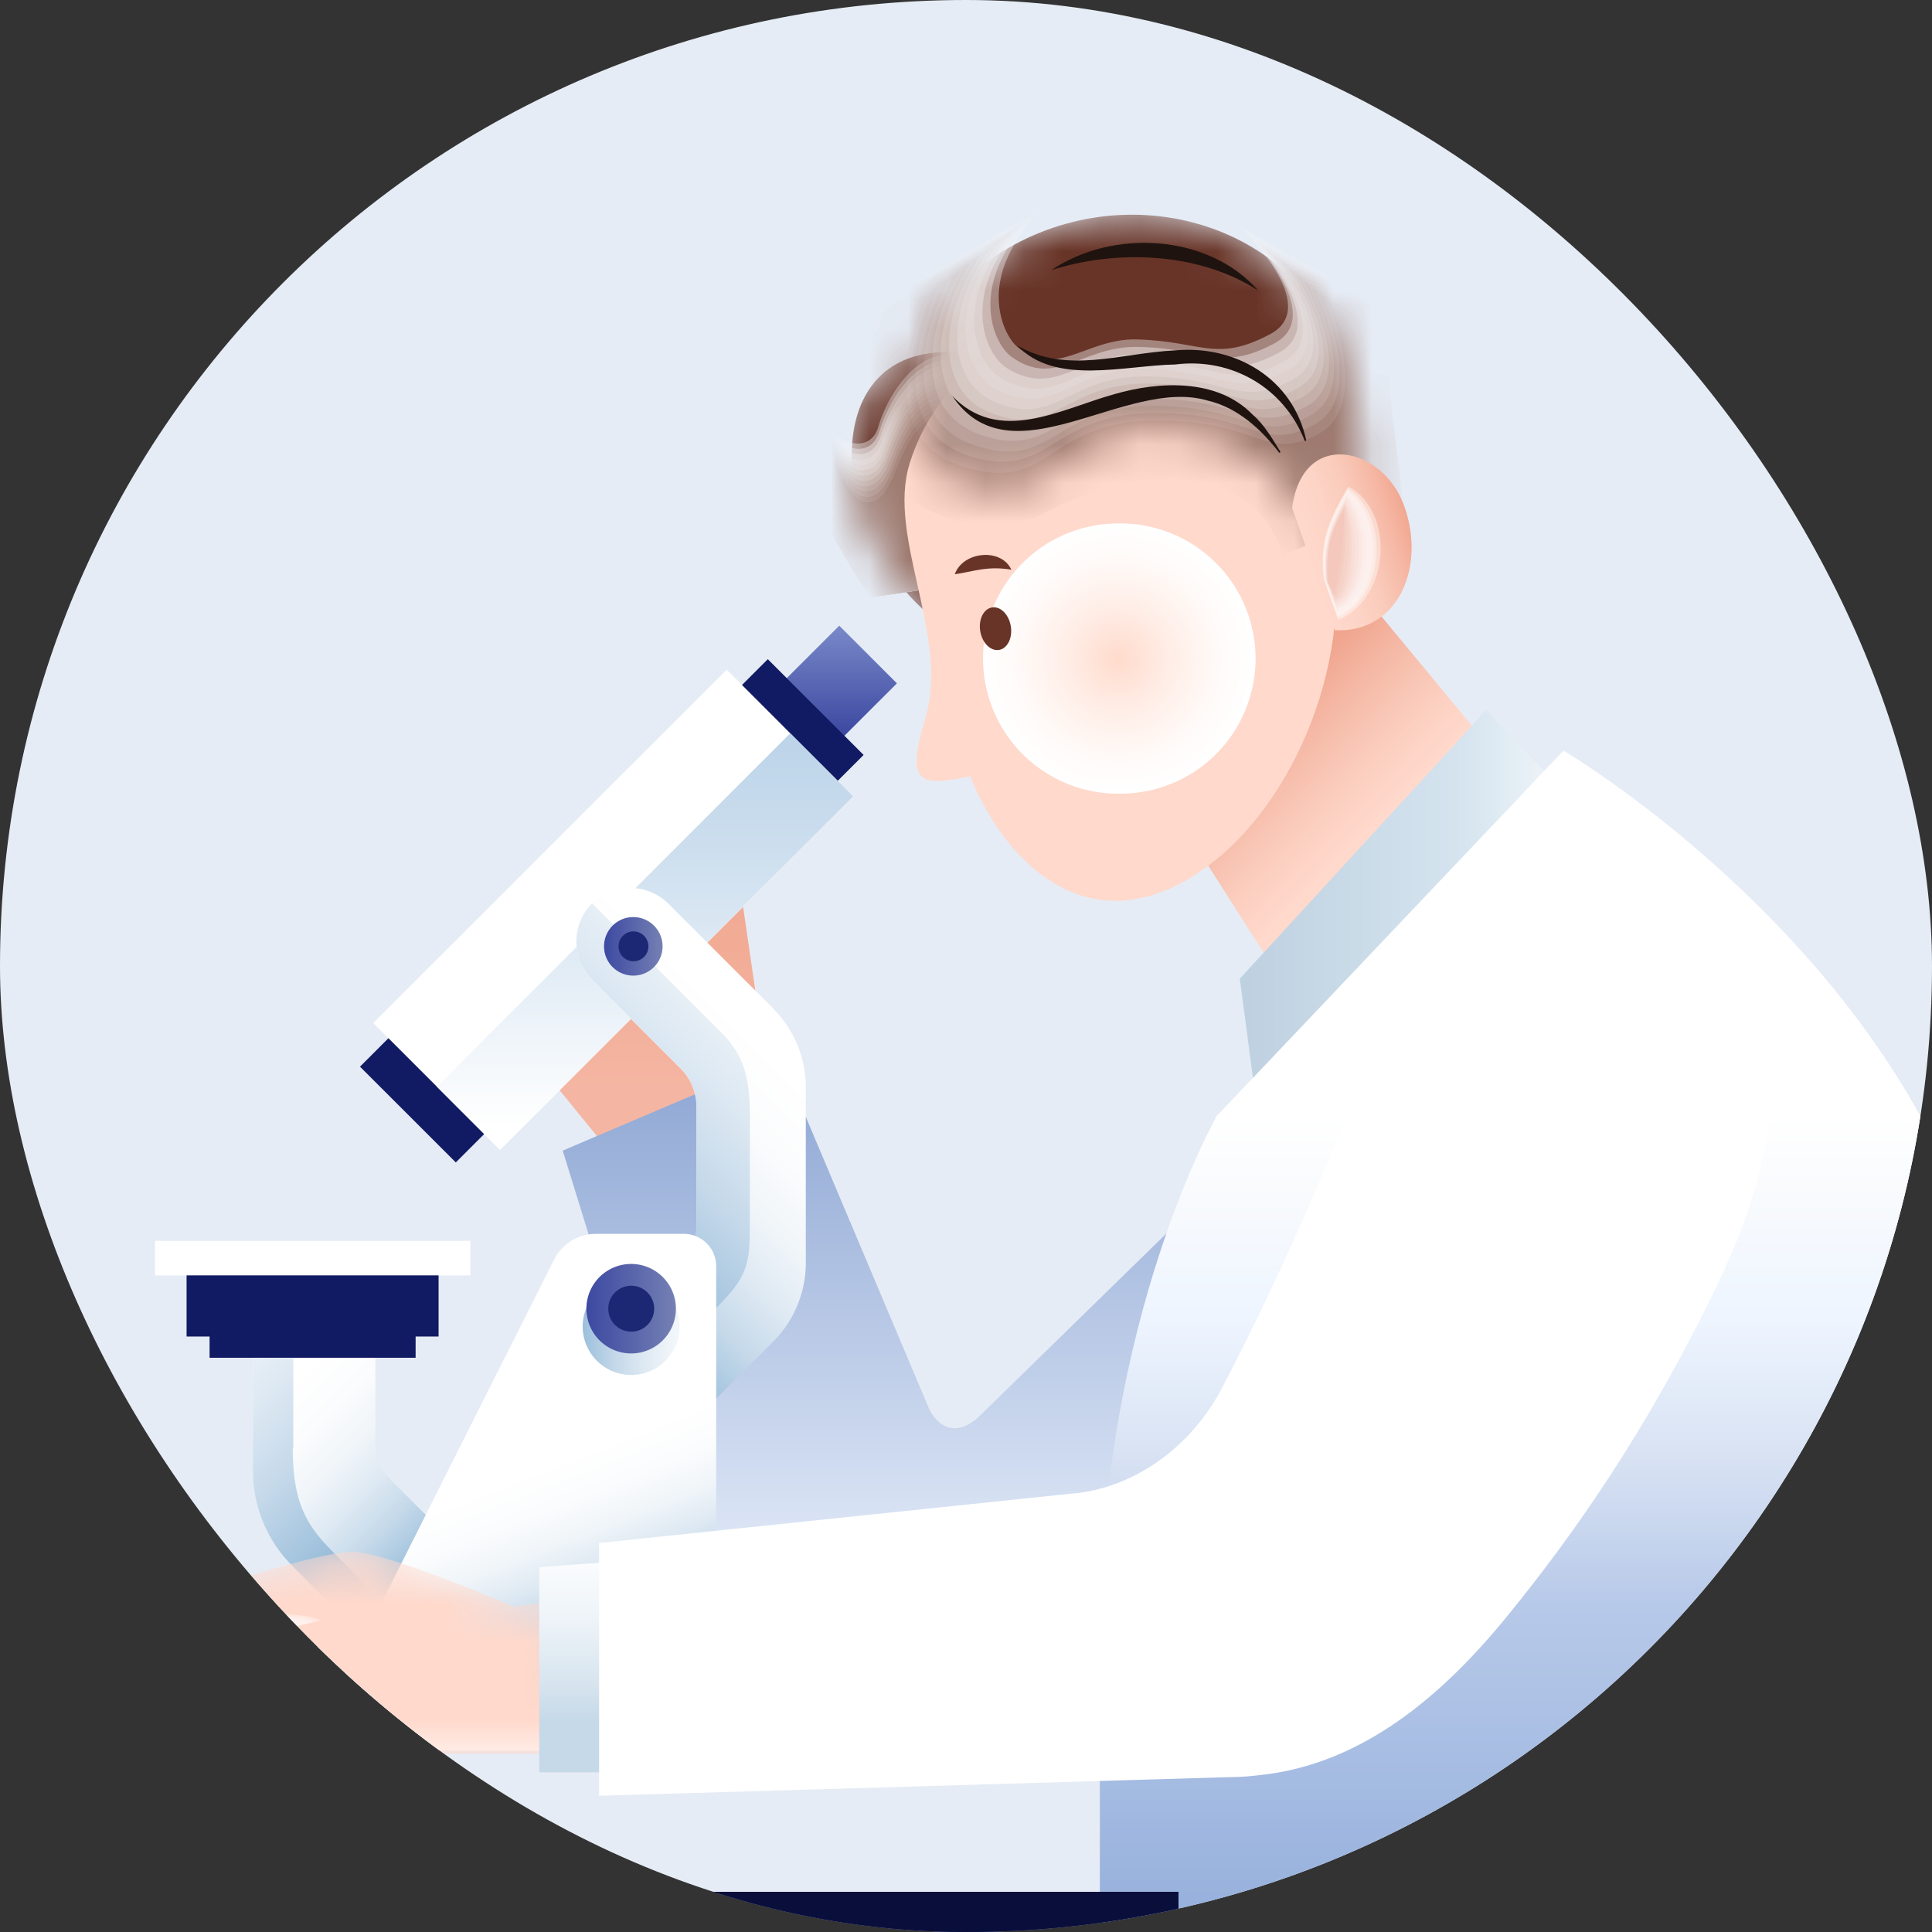 <svg width="50" height="50" fill="none" xmlns="http://www.w3.org/2000/svg"><rect width="100%" height="100%" fill="#333333" stroke="none"/><g clip-path="url(#a)"><rect width="50" height="50" rx="25" fill="#E6ECF5"/><path d="m15.567 29.546-2.272-2.792 5.887-3.615.669 4.58-4.284 1.827Z" fill="url(#b)"/><path d="m31.736 30.41-6.444 6.295c-.483.409-.928.334-1.232-.207l-3.854-9.125-5.642 2.405 3.801 12.295h13.639l5.256-6.258-5.516-5.405h-.008Z" fill="url(#c)"/><path d="m29.979 20.377 3.348 5.257s4.67.126 5.813-5.59l-5.353-6.46-3.808 6.793Z" fill="url(#d)"/><path d="m32.087 25.328 6.377-6.95 1.619 1.716-7.617 8.092-.38-2.858Z" fill="url(#e)"/><path d="m31.515 28.857 8.947-9.43s6.162 3.624 9.413 9.786c2.83 5.368 1.93 8.642 1.93 37.552H28.465v-24.44c0-8.197 3.044-13.476 3.044-13.476l.007.008Z" fill="url(#f)"/><path d="M20.703 45.301v-2.68H1.26v2.68h19.444Z" fill="#fff"/><path d="M6.551 34.73v3.327c0 .92.364 1.811 1.018 2.464l2.182 2.183 2.383-2.383-2.034-2.034a1.333 1.333 0 0 1-.386-.936v-2.62h-3.17.007Z" fill="url(#g)"/><path d="M7.59 37.485V34.73H6.545v3.327c0 .928.364 1.811 1.017 2.464l2.183 2.183.705-.705-1.752-1.752c-.69-.69-1.121-1.233-1.121-2.755l.015-.007Z" fill="url(#h)"/><path d="m23.21 17.684-1.49-1.49-1.67 1.669 1.491 1.49 1.67-1.669Z" fill="url(#i)"/><path d="m22.349 19.538-2.478-2.477-1.465 1.464 2.478 2.478 1.465-1.465ZM13.334 28.544l-2.478-2.478-1.538 1.539 2.478 2.477 1.538-1.538Z" fill="#111B63"/><path d="m22.087 20.613-3.28-3.281-9.146 9.145 3.281 3.281 9.145-9.145Z" fill="#fff"/><path d="m22.083 20.611-1.632-1.633-9.145 9.146 1.632 1.632 9.145-9.145Z" fill="url(#j)"/><path d="m20.008 26.097-2.71-2.71a1.403 1.403 0 0 0-1.975 0 1.403 1.403 0 0 0 0 1.975l2.294 2.294c.26.26.408.616.408.987v3.089a1.4 1.4 0 0 1-.408.987l-2.168 2.168a1.555 1.555 0 0 0-.17 1.997 1.558 1.558 0 0 0 2.368.2l2.36-2.36a2.888 2.888 0 0 0 .847-2.042v-4.536c0-.765-.304-1.5-.846-2.042v-.007Z" fill="url(#k)"/><path d="M15.278 36.876a1.546 1.546 0 0 1 .171-1.997l2.168-2.168a1.4 1.4 0 0 0 .408-.987v-3.089a1.4 1.4 0 0 0-.408-.987l-2.294-2.294a1.403 1.403 0 0 1 0-1.975l3.319 3.319c.52.52.764 1.024.764 2.145v2.977c0 .928-.111 1.27-.854 2.012-.742.743-3.266 3.044-3.266 3.044h-.008Z" fill="url(#l)"/><path d="M18.542 44.263H8.475L14.34 32.6a1.216 1.216 0 0 1 1.084-.668h2.272c.468 0 .839.378.839.839v11.492h.007Z" fill="url(#m)"/><path d="M11.35 32.791H4.83v1.797h6.519V32.79Z" fill="#111B63"/><path d="M10.755 33.342h-5.33v1.797h5.33v-1.797Z" fill="#111B63"/><path d="M12.171 32.115H4.012v.891h8.16v-.89Z" fill="#fff"/><path d="M16.335 35.584a1.255 1.255 0 1 0 0-2.51 1.255 1.255 0 0 0 0 2.51Z" fill="url(#n)"/><path d="M16.334 35.027a1.158 1.158 0 1 0 0-2.316 1.158 1.158 0 0 0 0 2.316Z" fill="url(#o)"/><path d="M16.336 34.463a.594.594 0 1 0 0-1.188.594.594 0 0 0 0 1.188Z" fill="#1D2875"/><path d="M16.39 25.249a.757.757 0 1 0 0-1.515.757.757 0 0 0 0 1.515Z" fill="url(#p)"/><path d="M16.394 24.878a.386.386 0 1 0 0-.773.386.386 0 0 0 0 .773Z" fill="#1D2875"/><mask id="q" style="mask-type:luminance" maskUnits="userSpaceOnUse" x="3" y="40" width="13" height="6"><path d="m14.776 41.357-1.492.223s-3.282-1.418-4.173-1.418c-.89 0-3.8.965-4.84 1.344-1.04.379-.594 1.566.37 1.344-1.12.668-.519 1.492.298 1.343-.653.32-.817 1.196.445 1.196h9.689l-.297-4.024v-.008Z" fill="#fff"/></mask><g mask="url(#q)"><path d="m14.787 41.357-1.493.223s-3.281-1.418-4.172-1.418c-.89 0-3.801.965-4.84 1.344-1.04.379-.595 1.566.37 1.344-1.12.668-.52 1.492.298 1.343-.654.32-.817 1.196.445 1.196h9.689l-.297-4.024v-.008Z" fill="#FFD9CC"/><g style="mix-blend-mode:multiply"><path opacity=".4" d="M8.298 41.936s-2.569.654-3.92 1.04l-.958.118-.17-.69s3.875-1.002 5.048-.468Z" fill="#fff"/><path opacity=".45" d="M8.137 41.966s-2.458.616-3.727.987l-.936.126-.163-.645s3.682-.958 4.826-.468Z" fill="#FEFAF9"/><path opacity=".51" d="M7.962 42.003s-2.346.587-3.527.936l-.913.133-.163-.601s3.49-.913 4.61-.468h-.007Z" fill="#FDF5F3"/><path opacity=".56" d="M7.787 42.04s-2.235.557-3.333.884l-.899.134-.156-.55s3.304-.861 4.388-.468Z" fill="#FCF0ED"/><path opacity=".62" d="M7.62 42.078s-2.124.52-3.14.839l-.877.14-.156-.504s3.111-.817 4.165-.475h.008Z" fill="#FBEBE7"/><path opacity=".67" d="M7.451 42.115s-2.012.49-2.94.787l-.854.148-.148-.46s2.918-.772 3.95-.475H7.45Z" fill="#FAE6E1"/><path opacity=".73" d="M7.29 42.145s-1.9.46-2.747.735l-.831.155-.149-.415s2.725-.72 3.727-.475Z" fill="#F9E1DA"/><path opacity=".78" d="M7.116 42.182s-1.79.423-2.554.683l-.81.163-.14-.371s2.531-.676 3.504-.475Z" fill="#F8DCD4"/><path opacity=".84" d="M6.947 42.218s-1.678.393-2.353.638l-.787.171-.141-.326s2.346-.624 3.288-.483h-.007Z" fill="#F7D7CE"/><path opacity=".89" d="M6.773 42.255s-1.567.364-2.16.587l-.773.17-.133-.274s2.153-.58 3.066-.483Z" fill="#F6D2C8"/><path opacity=".95" d="M6.605 42.293s-1.455.326-1.967.534l-.75.178-.134-.23s1.96-.534 2.844-.482h.007Z" fill="#F5CDC2"/><path d="M6.444 42.324s-1.344.297-1.767.483l-.727.185-.134-.185s1.767-.483 2.628-.483Z" fill="#F4C8BC"/></g><g style="mix-blend-mode:multiply"><path opacity=".4" d="M8.563 43.296s-2.57.653-3.92 1.039l-.958.119-.17-.69s3.875-1.003 5.048-.468Z" fill="#fff"/><path opacity=".45" d="M8.388 43.333s-2.458.616-3.727.987l-.936.127-.163-.646s3.682-.958 4.826-.468Z" fill="#FEFAF9"/><path opacity=".51" d="M8.227 43.363s-2.346.586-3.527.935l-.913.134-.163-.602s3.489-.913 4.61-.467h-.007Z" fill="#FDF5F3"/><path opacity=".56" d="M8.045 43.4s-2.235.557-3.334.883l-.898.134-.156-.55s3.304-.86 4.388-.467Z" fill="#FCF0ED"/><path opacity=".62" d="M7.884 43.437s-2.123.52-3.14.839l-.876.141-.156-.505s3.11-.816 4.165-.475h.007Z" fill="#FBEBE7"/><path opacity=".67" d="M7.716 43.472s-2.012.49-2.94.787l-.854.149-.149-.46s2.918-.773 3.95-.476h-.007Z" fill="#FAE6E1"/><path opacity=".73" d="M7.548 43.51s-1.9.46-2.747.735l-.831.156-.149-.416s2.725-.72 3.727-.475Z" fill="#F9E1DA"/><path opacity=".78" d="M7.373 43.541s-1.789.423-2.554.683l-.809.163-.14-.37s2.53-.676 3.503-.476Z" fill="#F8DCD4"/><path opacity=".84" d="M7.205 43.577s-1.678.394-2.354.639l-.787.17-.14-.326s2.345-.624 3.288-.483h-.007Z" fill="#F7D7CE"/><path opacity=".89" d="M7.03 43.614s-1.566.364-2.16.587l-.772.17-.134-.274s2.153-.58 3.067-.483Z" fill="#F6D2C8"/><path opacity=".95" d="M6.863 43.652s-1.455.327-1.967.535l-.75.178-.134-.23s1.96-.535 2.844-.483h.007Z" fill="#F5CDC2"/><path d="M6.695 43.69s-1.344.296-1.767.482l-.727.186-.134-.186s1.767-.482 2.628-.482Z" fill="#F4C8BC"/></g></g><path d="m16.919 40.336-2.963.223v5.308h3.126l-.163-5.531Z" fill="url(#r)"/><path d="M42.834 23.621c-3.244-1.232-6.155.846-8.16 5.702-1.306 3.17-2.405 5.375-3.05 6.6-.765 1.455-2.161 2.54-3.794 2.725h-.037l-12.288 1.284v6.541l16.37-.483c.246 0 .498-.022.743-.052 2.65-.282 4.73-2.071 6.407-4.135 1.678-2.064 3.55-4.7 5.376-8.464 2.301-4.744 1.908-8.404-1.567-9.725v.007Z" fill="#fff"/><path d="M-2.072 60.187A6.996 6.996 0 0 0 4.92 67.18h25.577V48.96h-32.57v11.227Z" fill="#111B63"/><path d="M-2.072 60.187A6.996 6.996 0 0 0 4.92 67.18h25.577V48.96h-32.57v11.227Z" fill="url(#s)"/><mask id="t" style="mask-type:luminance" maskUnits="userSpaceOnUse" x="22" y="9" width="4" height="8"><path d="M24.734 9.121c-1.893-.119-2.836 1.15-2.68 3.088.149 1.782 1.515 3.668 2.792 4.195l1.076-4.655-1.195-2.62.007-.008Z" fill="#fff"/></mask><g mask="url(#t)"><path d="M24.738 9.121c-1.893-.119-2.836 1.15-2.68 3.088.149 1.782 1.515 3.668 2.792 4.195l1.076-4.655-1.195-2.62.007-.008Z" fill="#683427"/><g style="mix-blend-mode:multiply"><path opacity=".4" d="M21.456 11.015c.35.565 1.092.654 1.27.045.215-.757.876-1.834 1.745-1.878l.482 2.487-1.002 3.578-1.44.216-1.27-2.094.215-2.361v.007Z" fill="#fff"/><path opacity=".45" d="M21.471 11.105c.364.631 1.092.706 1.285.067.23-.765.846-1.804 1.73-1.863l.467 2.36-1.002 3.579-1.44.215-1.27-2.093.238-2.265h-.008Z" fill="#F6F3F2"/><path opacity=".51" d="M21.487 11.193c.378.698 1.091.765 1.307.09.244-.773.824-1.783 1.707-1.85l.445 2.228-1.002 3.578-1.44.216-1.27-2.094.253-2.175v.007Z" fill="#EDE7E5"/><path opacity=".56" d="M21.502 11.291c.393.758 1.091.817 1.329.119.252-.772.801-1.752 1.685-1.834l.43 2.094-1.002 3.578-1.44.216-1.27-2.094.268-2.086v.007Z" fill="#E5DBD8"/><path opacity=".62" d="M21.523 11.38c.416.823 1.1.868 1.344.14.267-.779.78-1.722 1.67-1.811l.416 1.967-1.002 3.579-1.44.215-1.27-2.093.282-1.99v-.008Z" fill="#DCCFCB"/><path opacity=".67" d="M21.538 11.47c.43.883 1.099.92 1.366.163.268-.758.758-1.693 1.648-1.797l.401 1.834-1.002 3.578-1.44.216-1.27-2.094.297-1.9Z" fill="#D3C3BE"/><path opacity=".73" d="M21.553 11.567c.445.95 1.099.973 1.388.185.29-.786.728-1.67 1.626-1.781l.386 1.7-1.002 3.578-1.44.216-1.27-2.094.312-1.812v.008Z" fill="#CAB6B0"/><path opacity=".78" d="M21.568 11.655c.46 1.01 1.099 1.024 1.403.208.305-.817.705-1.641 1.611-1.767l.371 1.574-1.002 3.578-1.44.216-1.27-2.094.327-1.723v.008Z" fill="#C1AAA3"/><path opacity=".84" d="M21.583 11.743c.475 1.077 1.091 1.084 1.425.238.334-.847.683-1.611 1.589-1.752l.356 1.44-1.002 3.578-1.44.216-1.27-2.094.35-1.626h-.008Z" fill="#B89E96"/><path opacity=".89" d="M21.598 11.83c.49 1.137 1.091 1.137 1.448.26.327-.816.66-1.58 1.566-1.736l.335 1.306-1.003 3.579-1.44.215-1.27-2.094.364-1.537v.008Z" fill="#B09289"/><path opacity=".95" d="M21.613 11.929c.505 1.202 1.091 1.188 1.463.282.334-.824.638-1.56 1.551-1.723l.32 1.18-1.003 3.58-1.44.215-1.27-2.094.379-1.448v.008Z" fill="#A7867C"/><path d="M21.635 12.019c.527 1.27 1.091 1.24 1.485.304.348-.831.608-1.53 1.529-1.7l.304 1.047-1.002 3.578-1.44.216-1.27-2.094.394-1.351Z" fill="#9E7A6F"/></g></g><path d="M23.54 12.003c-.594 1.9 1.047 4.47.409 6.593-.49 1.633-.223 1.79 1.158 1.492.965 2.383 3.222 4.47 6.132 2.339 2.45-1.79 4.01-5.954 3.059-9.058-1.745-5.71-9.169-6.43-10.758-1.373v.007Z" fill="#FFD9CC"/><mask id="u" style="mask-type:luminance" maskUnits="userSpaceOnUse" x="23" y="5" width="13" height="11"><path d="M24.98 7.23c-1.7 1.514-1.855 4.499-.319 5.182 2.562 1.136 3-1.685 5.769-1.307 1.923.26 3.497 1.574 4.276 4.195 0 0 1.285-3.319-.178-6.548-1.53-3.4-6.348-4.373-9.547-1.522Z" fill="#fff"/></mask><g mask="url(#u)"><path d="M24.97 7.232c-1.7 1.514-1.857 4.499-.32 5.182 2.562 1.136 3-1.685 5.769-1.307 1.923.26 3.497 1.574 4.276 4.195 0 0 1.285-3.319-.178-6.548-1.53-3.4-6.348-4.373-9.548-1.522Z" fill="#683427"/><g style="mix-blend-mode:multiply"><path opacity=".4" d="M27.053 5.34c-1.878 1.789-1.091 3.318-.742 3.623 1.002.876 1.789-.208 3.103-.179 1.7.045 2.049.61 3.452-.133s-.787-2.792-.787-2.792l3.623 2.012.609 5.153-3.103 1.35s-.438-2.36-3.623-1.922c-3.185.438-2.792 2.012-5.546.742-2.755-1.27-1.485-5.241-1.485-5.241l4.499-2.621v.007Z" fill="#fff"/><path opacity=".45" d="M26.77 5.548c-1.759 1.775-1.083 3.349-.578 3.698 1.143.802 1.811-.297 3.259-.268 1.797.038 2.13.654 3.526-.089 1.396-.742-.69-2.85-.69-2.85l3.415 1.833.609 5.153-3.103 1.35s-.438-2.36-3.623-1.922c-3.185.438-2.792 2.012-5.546.742-2.755-1.27-1.485-5.241-1.485-5.241L26.77 5.54v.007Z" fill="#F6F3F2"/><path opacity=".51" d="M26.496 5.762c-1.64 1.76-1.076 3.378-.416 3.779 1.263.757 1.834-.386 3.408-.364 1.893.03 2.205.698 3.6-.045 1.397-.742-.593-2.903-.593-2.903l3.207 1.649.609 5.152-3.103 1.351s-.438-2.36-3.623-1.923c-3.185.438-2.792 2.012-5.546.743-2.755-1.27-1.485-5.242-1.485-5.242l3.942-2.197Z" fill="#EDE7E5"/><path opacity=".56" d="M26.221 5.97c-1.522 1.745-1.076 3.415-.252 3.854 1.366.727 1.863-.476 3.564-.46 1.99.021 2.279.742 3.675 0C34.603 8.62 32.71 6.4 32.71 6.4l2.992 1.47.609 5.152-3.103 1.352s-.438-2.361-3.623-1.923c-3.185.438-2.792 2.012-5.546.742-2.755-1.27-1.485-5.241-1.485-5.241l3.667-1.99v.007Z" fill="#E5DBD8"/><path opacity=".62" d="M25.933 6.18c-1.403 1.73-1.084 3.452-.089 3.927 1.47.698 1.886-.564 3.72-.557 2.086.015 2.353.787 3.749.044 1.396-.742-.409-3.014-.409-3.014l2.785 1.292.608 5.152-3.103 1.352s-.438-2.361-3.623-1.923c-3.185.438-2.792 2.012-5.546.742-2.754-1.27-1.485-5.241-1.485-5.241l3.386-1.782.007.007Z" fill="#DCCFCB"/><path opacity=".67" d="M25.657 6.394c-1.284 1.708-1.091 3.504.074 4.002 1.574.683 1.909-.654 3.876-.654 2.183 0 2.428.832 3.83.09 1.404-.743-.311-3.074-.311-3.074l2.576 1.114.609 5.152-3.103 1.351s-.438-2.36-3.623-1.923c-3.185.438-2.792 2.012-5.546.743-2.755-1.27-1.485-5.242-1.485-5.242l3.11-1.566-.007.007Z" fill="#D3C3BE"/><path opacity=".73" d="M25.383 6.601c-1.166 1.693-1.1 3.549.237 4.076 1.67.66 1.93-.735 4.031-.75 2.272 0 2.502.876 3.906.134 1.403-.743-.216-3.126-.216-3.126l2.361.936.609 5.152-3.103 1.351s-.438-2.36-3.623-1.923c-3.185.438-2.792 2.012-5.546.743-2.755-1.27-1.485-5.242-1.485-5.242l2.829-1.358V6.6Z" fill="#CAB6B0"/><path opacity=".78" d="M25.108 6.81c-1.047 1.678-1.106 3.6.393 4.15 1.775.654 1.96-.824 4.188-.839 2.368-.014 2.583.921 3.979.179 1.396-.743-.119-3.185-.119-3.185l2.153.757.609 5.152-3.103 1.352s-.438-2.361-3.623-1.923c-3.185.438-2.792 2.012-5.546.742-2.755-1.27-1.485-5.242-1.485-5.242l2.554-1.15v.007Z" fill="#C1AAA3"/><path opacity=".84" d="M24.826 7.023c-.928 1.663-1.114 3.66.556 4.232 1.879.639 1.983-.913 4.344-.935 2.465-.023 2.658.958 4.053.215 1.396-.742-.022-3.237-.022-3.237l1.945.58.609 5.152-3.103 1.35s-.438-2.36-3.623-1.922c-3.185.438-2.792 2.012-5.546.742-2.755-1.27-1.485-5.241-1.485-5.241l2.272-.936Z" fill="#B89E96"/><path opacity=".89" d="M24.545 7.234c-.81 1.648-1.121 3.72.72 4.306 1.975.631 2.004-1.002 4.492-1.032 2.56-.03 2.732 1.002 4.128.26 1.395-.743.074-3.296.074-3.296l1.73.4.608 5.153-3.103 1.351s-.438-2.36-3.623-1.923c-3.185.438-2.792 2.012-5.546.743-2.754-1.27-1.485-5.242-1.485-5.242l1.997-.727.008.007Z" fill="#B09289"/><path opacity=".95" d="M24.27 7.44c-.69 1.632-1.128 3.778.884 4.38 2.012.6 2.026-1.092 4.647-1.13 2.658-.036 2.807 1.048 4.202.305 1.396-.742.164-3.348.164-3.348l1.522.223.608 5.152-3.103 1.351s-.438-2.36-3.623-1.922c-3.185.438-2.792 2.011-5.546.742-2.754-1.27-1.485-5.242-1.485-5.242l1.723-.52.007.008Z" fill="#A7867C"/><path d="M23.988 7.656c-.564 1.618-1.136 3.846 1.047 4.454 2.183.61 2.05-1.18 4.804-1.225 2.754-.044 2.88 1.092 4.276.35 1.396-.743.26-3.408.26-3.408l1.307.044.608 5.153-3.103 1.35s-.438-2.36-3.623-1.922c-3.185.438-2.791 2.012-5.546.742-2.754-1.27-1.485-5.241-1.485-5.241l1.44-.305.015.008Z" fill="#9E7A6F"/></g></g><path d="M33.441 13.132c.282-2.042 2.302-1.574 2.874-.104.608 1.574-.09 3.363-1.767 3.282l-1.107-3.17v-.008Z" fill="url(#v)"/><g style="mix-blend-mode:multiply"><path opacity=".4" d="M34.894 12.59c-.46.787-.764 1.396-.63 2.405l.37 1.047c1.33-.55 1.493-2.784.26-3.452Z" fill="#fff"/><path opacity=".45" d="M34.882 12.64c-.453.78-.735 1.374-.616 2.354l.348.98c1.21-.497 1.381-2.62.26-3.333h.008Z" fill="#FEFAF9"/><path opacity=".51" d="M34.872 12.693c-.446.765-.706 1.352-.594 2.31l.334.92c1.091-.446 1.277-2.457.26-3.222v-.008Z" fill="#FDF5F3"/><path opacity=".56" d="M34.864 12.744c-.438.757-.683 1.33-.572 2.257l.312.854c.965-.394 1.166-2.294.26-3.11Z" fill="#FCF0ED"/><path opacity=".62" d="M34.859 12.799c-.438.75-.654 1.3-.557 2.212l.29.787c.846-.349 1.054-2.13.26-3h.007Z" fill="#FBEBE7"/><path opacity=".67" d="M34.849 12.857c-.43.735-.624 1.277-.535 2.16l.275.72c.727-.296.943-1.967.26-2.887v.007Z" fill="#FAE6E1"/><path opacity=".73" d="M34.839 12.908c-.423.728-.594 1.255-.512 2.116l.252.654c.609-.246.839-1.805.26-2.77Z" fill="#F9E1DA"/><path opacity=".78" d="M34.829 12.96c-.416.721-.572 1.233-.498 2.072l.23.587c.483-.2.728-1.64.26-2.658h.008Z" fill="#F8DCD4"/><path opacity=".84" d="M34.812 13.014c-.408.705-.542 1.21-.475 2.02l.215.526c.364-.148.616-1.477.26-2.546Z" fill="#F7D7CE"/><path opacity=".89" d="M34.81 13.066c-.41.698-.513 1.18-.454 1.975l.193.46c.245-.096.513-1.313.26-2.435Z" fill="#F6D2C8"/><path opacity=".95" d="M34.8 13.123c-.402.69-.49 1.158-.439 1.923l.17.393c.12-.052.402-1.15.26-2.316h.008Z" fill="#F5CDC2"/><path d="M34.782 13.176c-.393.675-.46 1.136-.415 1.878l.155.327s.29-.988.26-2.205Z" fill="#F4C8BC"/></g><path style="mix-blend-mode:multiply" d="M28.938 20.54a3.497 3.497 0 1 0 0-6.993 3.497 3.497 0 0 0 0 6.994Z" fill="url(#w)"/><path d="M24.617 10.22c1.225 1.307 2.799.379 4.232-.022 1.136-.327 2.643-.416 3.563.527.32.275.52.639.728.973l-.03.022c-.475-.616-1.084-1.173-1.849-1.351-2.13-.639-5.107 2.168-6.637-.149h-.007Z" fill="#1F130F" style="mix-blend-mode:screen"/><path d="M26.33 8.943c1.292.75 2.665.193 4.068.126 1.582-.148 3.066.728 3.408 2.331l-.037.015c-.535-1.38-1.893-2.168-3.356-1.982-1.307.022-3.118.557-4.09-.497l.007.007ZM27.213 6.99c1.574-1.07 4.061-.943 5.345.527-1.522-.988-3.652-1.07-5.345-.527Z" fill="#1F130F" style="mix-blend-mode:screen"/><path d="M25.856 16.82c.218-.037.354-.312.303-.616-.05-.303-.268-.52-.487-.483-.218.037-.354.312-.303.615.05.304.268.52.487.484ZM24.71 14.861c.208-.593 1.203-.69 1.463-.118-.638-.104-.98.052-1.463.118Z" fill="#683427"/><g style="mix-blend-mode:multiply" opacity=".3"><path d="m15.567 29.546-2.272-2.792 5.887-3.615.669 4.58-4.284 1.827Z" fill="url(#x)"/><path d="m31.736 30.41-6.444 6.295c-.483.409-.928.334-1.232-.207l-3.854-9.125-5.642 2.405 3.801 12.295h13.639l5.256-6.258-5.516-5.405h-.008Z" fill="url(#y)"/><path d="m29.979 20.377 3.348 5.257s4.67.126 5.813-5.59l-5.353-6.46-3.808 6.793Z" fill="url(#z)"/><path d="m32.087 25.328 6.377-6.95 1.619 1.716-7.617 8.092-.38-2.858Z" fill="url(#A)"/><path d="m31.515 28.857 8.947-9.43s6.162 3.624 9.413 9.786c2.83 5.368 1.93 8.642 1.93 37.552H28.465v-24.44c0-8.197 3.044-13.476 3.044-13.476l.007.008Z" fill="url(#B)"/><path d="M20.703 45.301v-2.68H1.26v2.68h19.444Z" fill="#fff"/><path d="M6.551 34.73v3.327c0 .92.364 1.811 1.018 2.464l2.182 2.183 2.383-2.383-2.034-2.034a1.333 1.333 0 0 1-.386-.936v-2.62h-3.17.007Z" fill="url(#C)"/><path d="M7.59 37.485V34.73H6.545v3.327c0 .928.364 1.811 1.017 2.464l2.183 2.183.705-.705-1.752-1.752c-.69-.69-1.121-1.233-1.121-2.755l.015-.007Z" fill="url(#D)"/><path d="m23.21 17.684-1.49-1.49-1.67 1.669 1.491 1.49 1.67-1.669Z" fill="url(#E)"/><path d="m22.349 19.538-2.478-2.477-1.465 1.464 2.478 2.478 1.465-1.465ZM13.334 28.544l-2.478-2.478-1.538 1.539 2.478 2.477 1.538-1.538Z" fill="#111B63"/><path d="m22.087 20.613-3.28-3.281-9.146 9.145 3.281 3.281 9.145-9.145Z" fill="#fff"/><path d="m22.083 20.611-1.632-1.633-9.145 9.146 1.632 1.632 9.145-9.145Z" fill="url(#F)"/><path d="m20.008 26.097-2.71-2.71a1.403 1.403 0 0 0-1.975 0 1.403 1.403 0 0 0 0 1.975l2.294 2.294c.26.26.408.616.408.987v3.089a1.4 1.4 0 0 1-.408.987l-2.168 2.168a1.555 1.555 0 0 0-.17 1.997 1.558 1.558 0 0 0 2.368.2l2.36-2.36a2.888 2.888 0 0 0 .847-2.042v-4.536c0-.765-.304-1.5-.846-2.042v-.007Z" fill="url(#G)"/><path d="M15.278 36.876a1.546 1.546 0 0 1 .171-1.997l2.168-2.168a1.4 1.4 0 0 0 .408-.987v-3.089a1.4 1.4 0 0 0-.408-.987l-2.294-2.294a1.403 1.403 0 0 1 0-1.975l3.319 3.319c.52.52.764 1.024.764 2.145v2.977c0 .928-.111 1.27-.854 2.012-.742.743-3.266 3.044-3.266 3.044h-.008Z" fill="url(#H)"/><path d="M18.542 44.263H8.475L14.34 32.6a1.216 1.216 0 0 1 1.084-.668h2.272c.468 0 .839.378.839.839v11.492h.007Z" fill="url(#I)"/><path d="M11.35 32.791H4.83v1.797h6.519V32.79Z" fill="#111B63"/><path d="M10.755 33.342h-5.33v1.797h5.33v-1.797Z" fill="#111B63"/><path d="M12.171 32.115H4.012v.891h8.16v-.89Z" fill="#fff"/><path d="M16.335 35.584a1.255 1.255 0 1 0 0-2.51 1.255 1.255 0 0 0 0 2.51Z" fill="url(#J)"/><path d="M16.334 35.027a1.158 1.158 0 1 0 0-2.316 1.158 1.158 0 0 0 0 2.316Z" fill="url(#K)"/><path d="M16.336 34.463a.594.594 0 1 0 0-1.188.594.594 0 0 0 0 1.188Z" fill="#1D2875"/><path d="M16.39 25.249a.757.757 0 1 0 0-1.515.757.757 0 0 0 0 1.515Z" fill="url(#L)"/><path d="M16.394 24.878a.386.386 0 1 0 0-.773.386.386 0 0 0 0 .773Z" fill="#1D2875"/><mask id="M" style="mask-type:luminance" maskUnits="userSpaceOnUse" x="3" y="40" width="13" height="6"><path d="m14.776 41.357-1.492.223s-3.282-1.418-4.173-1.418c-.89 0-3.8.965-4.84 1.344-1.04.379-.594 1.566.37 1.344-1.12.668-.519 1.492.298 1.343-.653.32-.817 1.196.445 1.196h9.689l-.297-4.024v-.008Z" fill="#fff"/></mask><g mask="url(#M)"><path d="m14.787 41.357-1.493.223s-3.281-1.418-4.172-1.418c-.89 0-3.801.965-4.84 1.344-1.04.379-.595 1.566.37 1.344-1.12.668-.52 1.492.298 1.343-.654.32-.817 1.196.445 1.196h9.689l-.297-4.024v-.008Z" fill="#FFD9CC"/><g style="mix-blend-mode:multiply"><path opacity=".4" d="M8.298 41.936s-2.569.654-3.92 1.04l-.958.118-.17-.69s3.875-1.002 5.048-.468Z" fill="#fff"/><path opacity=".45" d="M8.137 41.966s-2.458.616-3.727.987l-.936.126-.163-.645s3.682-.958 4.826-.468Z" fill="#FEFAF9"/><path opacity=".51" d="M7.962 42.003s-2.346.587-3.527.936l-.913.133-.163-.601s3.49-.913 4.61-.468h-.007Z" fill="#FDF5F3"/><path opacity=".56" d="M7.787 42.04s-2.235.557-3.333.884l-.899.134-.156-.55s3.304-.861 4.388-.468Z" fill="#FCF0ED"/><path opacity=".62" d="M7.62 42.078s-2.124.52-3.14.839l-.877.14-.156-.504s3.111-.817 4.165-.475h.008Z" fill="#FBEBE7"/><path opacity=".67" d="M7.451 42.115s-2.012.49-2.94.787l-.854.148-.148-.46s2.918-.772 3.95-.475H7.45Z" fill="#FAE6E1"/><path opacity=".73" d="M7.29 42.145s-1.9.46-2.747.735l-.831.155-.149-.415s2.725-.72 3.727-.475Z" fill="#F9E1DA"/><path opacity=".78" d="M7.116 42.182s-1.79.423-2.554.683l-.81.163-.14-.371s2.531-.676 3.504-.475Z" fill="#F8DCD4"/><path opacity=".84" d="M6.947 42.218s-1.678.393-2.353.638l-.787.171-.141-.326s2.346-.624 3.288-.483h-.007Z" fill="#F7D7CE"/><path opacity=".89" d="M6.773 42.255s-1.567.364-2.16.587l-.773.17-.133-.274s2.153-.58 3.066-.483Z" fill="#F6D2C8"/><path opacity=".95" d="M6.605 42.293s-1.455.326-1.967.534l-.75.178-.134-.23s1.96-.534 2.844-.482h.007Z" fill="#F5CDC2"/><path d="M6.444 42.324s-1.344.297-1.767.483l-.727.185-.134-.185s1.767-.483 2.628-.483Z" fill="#F4C8BC"/></g><g style="mix-blend-mode:multiply"><path opacity=".4" d="M8.563 43.296s-2.57.653-3.92 1.039l-.958.119-.17-.69s3.875-1.003 5.048-.468Z" fill="#fff"/><path opacity=".45" d="M8.388 43.333s-2.458.616-3.727.987l-.936.127-.163-.646s3.682-.958 4.826-.468Z" fill="#FEFAF9"/><path opacity=".51" d="M8.227 43.363s-2.346.586-3.527.935l-.913.134-.163-.602s3.489-.913 4.61-.467h-.007Z" fill="#FDF5F3"/><path opacity=".56" d="M8.045 43.4s-2.235.557-3.334.883l-.898.134-.156-.55s3.304-.86 4.388-.467Z" fill="#FCF0ED"/><path opacity=".62" d="M7.884 43.437s-2.123.52-3.14.839l-.876.141-.156-.505s3.11-.816 4.165-.475h.007Z" fill="#FBEBE7"/><path opacity=".67" d="M7.716 43.472s-2.012.49-2.94.787l-.854.149-.149-.46s2.918-.773 3.95-.476h-.007Z" fill="#FAE6E1"/><path opacity=".73" d="M7.548 43.51s-1.9.46-2.747.735l-.831.156-.149-.416s2.725-.72 3.727-.475Z" fill="#F9E1DA"/><path opacity=".78" d="M7.373 43.541s-1.789.423-2.554.683l-.809.163-.14-.37s2.53-.676 3.503-.476Z" fill="#F8DCD4"/><path opacity=".84" d="M7.205 43.577s-1.678.394-2.354.639l-.787.17-.14-.326s2.345-.624 3.288-.483h-.007Z" fill="#F7D7CE"/><path opacity=".89" d="M7.03 43.614s-1.566.364-2.16.587l-.772.17-.134-.274s2.153-.58 3.067-.483Z" fill="#F6D2C8"/><path opacity=".95" d="M6.863 43.652s-1.455.327-1.967.535l-.75.178-.134-.23s1.96-.535 2.844-.483h.007Z" fill="#F5CDC2"/><path d="M6.695 43.69s-1.344.296-1.767.482l-.727.186-.134-.186s1.767-.482 2.628-.482Z" fill="#F4C8BC"/></g></g><path d="m16.919 40.336-2.963.223v5.308h3.126l-.163-5.531Z" fill="url(#N)"/><path d="M42.834 23.621c-3.244-1.232-6.155.846-8.16 5.702-1.306 3.17-2.405 5.375-3.05 6.6-.765 1.455-2.161 2.54-3.794 2.725h-.037l-12.288 1.284v6.541l16.37-.483c.246 0 .498-.022.743-.052 2.65-.282 4.73-2.071 6.407-4.135 1.678-2.064 3.55-4.7 5.376-8.464 2.301-4.744 1.908-8.404-1.567-9.725v.007Z" fill="#fff"/><path d="M-2.072 60.187A6.996 6.996 0 0 0 4.92 67.18h25.577V48.96h-32.57v11.227Z" fill="#111B63"/><path d="M-2.072 60.187A6.996 6.996 0 0 0 4.92 67.18h25.577V48.96h-32.57v11.227Z" fill="url(#O)"/><mask id="P" style="mask-type:luminance" maskUnits="userSpaceOnUse" x="22" y="9" width="4" height="8"><path d="M24.734 9.121c-1.893-.119-2.836 1.15-2.68 3.088.149 1.782 1.515 3.668 2.792 4.195l1.076-4.655-1.195-2.62.007-.008Z" fill="#fff"/></mask><g mask="url(#P)"><path d="M24.738 9.121c-1.893-.119-2.836 1.15-2.68 3.088.149 1.782 1.515 3.668 2.792 4.195l1.076-4.655-1.195-2.62.007-.008Z" fill="#683427"/><g style="mix-blend-mode:multiply"><path opacity=".4" d="M21.456 11.015c.35.565 1.092.654 1.27.045.215-.757.876-1.834 1.745-1.878l.482 2.487-1.002 3.578-1.44.216-1.27-2.094.215-2.361v.007Z" fill="#fff"/><path opacity=".45" d="M21.471 11.105c.364.631 1.092.706 1.285.067.23-.765.846-1.804 1.73-1.863l.467 2.36-1.002 3.579-1.44.215-1.27-2.093.238-2.265h-.008Z" fill="#F6F3F2"/><path opacity=".51" d="M21.487 11.193c.378.698 1.091.765 1.307.09.244-.773.824-1.783 1.707-1.85l.445 2.228-1.002 3.578-1.44.216-1.27-2.094.253-2.175v.007Z" fill="#EDE7E5"/><path opacity=".56" d="M21.502 11.291c.393.758 1.091.817 1.329.119.252-.772.801-1.752 1.685-1.834l.43 2.094-1.002 3.578-1.44.216-1.27-2.094.268-2.086v.007Z" fill="#E5DBD8"/><path opacity=".62" d="M21.523 11.38c.416.823 1.1.868 1.344.14.267-.779.78-1.722 1.67-1.811l.416 1.967-1.002 3.579-1.44.215-1.27-2.093.282-1.99v-.008Z" fill="#DCCFCB"/><path opacity=".67" d="M21.538 11.47c.43.883 1.099.92 1.366.163.268-.758.758-1.693 1.648-1.797l.401 1.834-1.002 3.578-1.44.216-1.27-2.094.297-1.9Z" fill="#D3C3BE"/><path opacity=".73" d="M21.553 11.567c.445.95 1.099.973 1.388.185.29-.786.728-1.67 1.626-1.781l.386 1.7-1.002 3.578-1.44.216-1.27-2.094.312-1.812v.008Z" fill="#CAB6B0"/><path opacity=".78" d="M21.568 11.655c.46 1.01 1.099 1.024 1.403.208.305-.817.705-1.641 1.611-1.767l.371 1.574-1.002 3.578-1.44.216-1.27-2.094.327-1.723v.008Z" fill="#C1AAA3"/><path opacity=".84" d="M21.583 11.743c.475 1.077 1.091 1.084 1.425.238.334-.847.683-1.611 1.589-1.752l.356 1.44-1.002 3.578-1.44.216-1.27-2.094.35-1.626h-.008Z" fill="#B89E96"/><path opacity=".89" d="M21.598 11.83c.49 1.137 1.091 1.137 1.448.26.327-.816.66-1.58 1.566-1.736l.335 1.306-1.003 3.579-1.44.215-1.27-2.094.364-1.537v.008Z" fill="#B09289"/><path opacity=".95" d="M21.613 11.929c.505 1.202 1.091 1.188 1.463.282.334-.824.638-1.56 1.551-1.723l.32 1.18-1.003 3.58-1.44.215-1.27-2.094.379-1.448v.008Z" fill="#A7867C"/><path d="M21.635 12.019c.527 1.27 1.091 1.24 1.485.304.348-.831.608-1.53 1.529-1.7l.304 1.047-1.002 3.578-1.44.216-1.27-2.094.394-1.351Z" fill="#9E7A6F"/></g></g><path d="M23.54 12.003c-.594 1.9 1.047 4.47.409 6.593-.49 1.633-.223 1.79 1.158 1.492.965 2.383 3.222 4.47 6.132 2.339 2.45-1.79 4.01-5.954 3.059-9.058-1.745-5.71-9.169-6.43-10.758-1.373v.007Z" fill="#FFD9CC"/><mask id="Q" style="mask-type:luminance" maskUnits="userSpaceOnUse" x="23" y="5" width="13" height="11"><path d="M24.98 7.23c-1.7 1.514-1.855 4.499-.319 5.182 2.562 1.136 3-1.685 5.769-1.307 1.923.26 3.497 1.574 4.276 4.195 0 0 1.285-3.319-.178-6.548-1.53-3.4-6.348-4.373-9.547-1.522Z" fill="#fff"/></mask><g mask="url(#Q)"><path d="M24.97 7.232c-1.7 1.514-1.857 4.499-.32 5.182 2.562 1.136 3-1.685 5.769-1.307 1.923.26 3.497 1.574 4.276 4.195 0 0 1.285-3.319-.178-6.548-1.53-3.4-6.348-4.373-9.548-1.522Z" fill="#683427"/><g style="mix-blend-mode:multiply"><path opacity=".4" d="M27.053 5.34c-1.878 1.789-1.091 3.318-.742 3.623 1.002.876 1.789-.208 3.103-.179 1.7.045 2.049.61 3.452-.133s-.787-2.792-.787-2.792l3.623 2.012.609 5.153-3.103 1.35s-.438-2.36-3.623-1.922c-3.185.438-2.792 2.012-5.546.742-2.755-1.27-1.485-5.241-1.485-5.241l4.499-2.621v.007Z" fill="#fff"/><path opacity=".45" d="M26.77 5.548c-1.759 1.775-1.083 3.349-.578 3.698 1.143.802 1.811-.297 3.259-.268 1.797.038 2.13.654 3.526-.089 1.396-.742-.69-2.85-.69-2.85l3.415 1.833.609 5.153-3.103 1.35s-.438-2.36-3.623-1.922c-3.185.438-2.792 2.012-5.546.742-2.755-1.27-1.485-5.241-1.485-5.241L26.77 5.54v.007Z" fill="#F6F3F2"/><path opacity=".51" d="M26.496 5.762c-1.64 1.76-1.076 3.378-.416 3.779 1.263.757 1.834-.386 3.408-.364 1.893.03 2.205.698 3.6-.045 1.397-.742-.593-2.903-.593-2.903l3.207 1.649.609 5.152-3.103 1.351s-.438-2.36-3.623-1.923c-3.185.438-2.792 2.012-5.546.743-2.755-1.27-1.485-5.242-1.485-5.242l3.942-2.197Z" fill="#EDE7E5"/><path opacity=".56" d="M26.221 5.97c-1.522 1.745-1.076 3.415-.252 3.854 1.366.727 1.863-.476 3.564-.46 1.99.021 2.279.742 3.675 0C34.603 8.62 32.71 6.4 32.71 6.4l2.992 1.47.609 5.152-3.103 1.352s-.438-2.361-3.623-1.923c-3.185.438-2.792 2.012-5.546.742-2.755-1.27-1.485-5.241-1.485-5.241l3.667-1.99v.007Z" fill="#E5DBD8"/><path opacity=".62" d="M25.933 6.18c-1.403 1.73-1.084 3.452-.089 3.927 1.47.698 1.886-.564 3.72-.557 2.086.015 2.353.787 3.749.044 1.396-.742-.409-3.014-.409-3.014l2.785 1.292.608 5.152-3.103 1.352s-.438-2.361-3.623-1.923c-3.185.438-2.792 2.012-5.546.742-2.754-1.27-1.485-5.241-1.485-5.241l3.386-1.782.007.007Z" fill="#DCCFCB"/><path opacity=".67" d="M25.657 6.394c-1.284 1.708-1.091 3.504.074 4.002 1.574.683 1.909-.654 3.876-.654 2.183 0 2.428.832 3.83.09 1.404-.743-.311-3.074-.311-3.074l2.576 1.114.609 5.152-3.103 1.351s-.438-2.36-3.623-1.923c-3.185.438-2.792 2.012-5.546.743-2.755-1.27-1.485-5.242-1.485-5.242l3.11-1.566-.007.007Z" fill="#D3C3BE"/><path opacity=".73" d="M25.383 6.601c-1.166 1.693-1.1 3.549.237 4.076 1.67.66 1.93-.735 4.031-.75 2.272 0 2.502.876 3.906.134 1.403-.743-.216-3.126-.216-3.126l2.361.936.609 5.152-3.103 1.351s-.438-2.36-3.623-1.923c-3.185.438-2.792 2.012-5.546.743-2.755-1.27-1.485-5.242-1.485-5.242l2.829-1.358V6.6Z" fill="#CAB6B0"/><path opacity=".78" d="M25.108 6.81c-1.047 1.678-1.106 3.6.393 4.15 1.775.654 1.96-.824 4.188-.839 2.368-.014 2.583.921 3.979.179 1.396-.743-.119-3.185-.119-3.185l2.153.757.609 5.152-3.103 1.352s-.438-2.361-3.623-1.923c-3.185.438-2.792 2.012-5.546.742-2.755-1.27-1.485-5.242-1.485-5.242l2.554-1.15v.007Z" fill="#C1AAA3"/><path opacity=".84" d="M24.826 7.023c-.928 1.663-1.114 3.66.556 4.232 1.879.639 1.983-.913 4.344-.935 2.465-.023 2.658.958 4.053.215 1.396-.742-.022-3.237-.022-3.237l1.945.58.609 5.152-3.103 1.35s-.438-2.36-3.623-1.922c-3.185.438-2.792 2.012-5.546.742-2.755-1.27-1.485-5.241-1.485-5.241l2.272-.936Z" fill="#B89E96"/><path opacity=".89" d="M24.545 7.234c-.81 1.648-1.121 3.72.72 4.306 1.975.631 2.004-1.002 4.492-1.032 2.56-.03 2.732 1.002 4.128.26 1.395-.743.074-3.296.074-3.296l1.73.4.608 5.153-3.103 1.351s-.438-2.36-3.623-1.923c-3.185.438-2.792 2.012-5.546.743-2.754-1.27-1.485-5.242-1.485-5.242l1.997-.727.008.007Z" fill="#B09289"/><path opacity=".95" d="M24.27 7.44c-.69 1.632-1.128 3.778.884 4.38 2.012.6 2.026-1.092 4.647-1.13 2.658-.036 2.807 1.048 4.202.305 1.396-.742.164-3.348.164-3.348l1.522.223.608 5.152-3.103 1.351s-.438-2.36-3.623-1.922c-3.185.438-2.792 2.011-5.546.742-2.754-1.27-1.485-5.242-1.485-5.242l1.723-.52.007.008Z" fill="#A7867C"/><path d="M23.988 7.656c-.564 1.618-1.136 3.846 1.047 4.454 2.183.61 2.05-1.18 4.804-1.225 2.754-.044 2.88 1.092 4.276.35 1.396-.743.26-3.408.26-3.408l1.307.044.608 5.153-3.103 1.35s-.438-2.36-3.623-1.922c-3.185.438-2.791 2.012-5.546.742-2.754-1.27-1.485-5.241-1.485-5.241l1.44-.305.015.008Z" fill="#9E7A6F"/></g></g><path d="M33.441 13.132c.282-2.042 2.302-1.574 2.874-.104.608 1.574-.09 3.363-1.767 3.282l-1.107-3.17v-.008Z" fill="url(#R)"/><g style="mix-blend-mode:multiply"><path opacity=".4" d="M34.894 12.59c-.46.787-.764 1.396-.63 2.405l.37 1.047c1.33-.55 1.493-2.784.26-3.452Z" fill="#fff"/><path opacity=".45" d="M34.882 12.64c-.453.78-.735 1.374-.616 2.354l.348.98c1.21-.497 1.381-2.62.26-3.333h.008Z" fill="#FEFAF9"/><path opacity=".51" d="M34.872 12.693c-.446.765-.706 1.352-.594 2.31l.334.92c1.091-.446 1.277-2.457.26-3.222v-.008Z" fill="#FDF5F3"/><path opacity=".56" d="M34.864 12.744c-.438.757-.683 1.33-.572 2.257l.312.854c.965-.394 1.166-2.294.26-3.11Z" fill="#FCF0ED"/><path opacity=".62" d="M34.859 12.799c-.438.75-.654 1.3-.557 2.212l.29.787c.846-.349 1.054-2.13.26-3h.007Z" fill="#FBEBE7"/><path opacity=".67" d="M34.849 12.857c-.43.735-.624 1.277-.535 2.16l.275.72c.727-.296.943-1.967.26-2.887v.007Z" fill="#FAE6E1"/><path opacity=".73" d="M34.839 12.908c-.423.728-.594 1.255-.512 2.116l.252.654c.609-.246.839-1.805.26-2.77Z" fill="#F9E1DA"/><path opacity=".78" d="M34.829 12.96c-.416.721-.572 1.233-.498 2.072l.23.587c.483-.2.728-1.64.26-2.658h.008Z" fill="#F8DCD4"/><path opacity=".84" d="M34.812 13.014c-.408.705-.542 1.21-.475 2.02l.215.526c.364-.148.616-1.477.26-2.546Z" fill="#F7D7CE"/><path opacity=".89" d="M34.81 13.066c-.41.698-.513 1.18-.454 1.975l.193.46c.245-.096.513-1.313.26-2.435Z" fill="#F6D2C8"/><path opacity=".95" d="M34.8 13.123c-.402.69-.49 1.158-.439 1.923l.17.393c.12-.052.402-1.15.26-2.316h.008Z" fill="#F5CDC2"/><path d="M34.782 13.176c-.393.675-.46 1.136-.415 1.878l.155.327s.29-.988.26-2.205Z" fill="#F4C8BC"/></g><path style="mix-blend-mode:multiply" d="M28.938 20.54a3.497 3.497 0 1 0 0-6.993 3.497 3.497 0 0 0 0 6.994Z" fill="url(#S)"/><path d="M24.617 10.22c1.225 1.307 2.799.379 4.232-.022 1.136-.327 2.643-.416 3.563.527.32.275.52.639.728.973l-.03.022c-.475-.616-1.084-1.173-1.849-1.351-2.13-.639-5.107 2.168-6.637-.149h-.007Z" fill="#1F130F" style="mix-blend-mode:screen"/><path d="M26.33 8.943c1.292.75 2.665.193 4.068.126 1.582-.148 3.066.728 3.408 2.331l-.037.015c-.535-1.38-1.893-2.168-3.356-1.982-1.307.022-3.118.557-4.09-.497l.007.007ZM27.213 6.99c1.574-1.07 4.061-.943 5.345.527-1.522-.988-3.652-1.07-5.345-.527Z" fill="#1F130F" style="mix-blend-mode:screen"/><path d="M25.856 16.82c.218-.037.354-.312.303-.616-.05-.303-.268-.52-.487-.483-.218.037-.354.312-.303.615.05.304.268.52.487.484ZM24.71 14.861c.208-.593 1.203-.69 1.463-.118-.638-.104-.98.052-1.463.118Z" fill="#683427"/></g></g><defs><linearGradient id="b" x1="16.569" y1="28.484" x2="16.569" y2="22.879" gradientUnits="userSpaceOnUse"><stop stop-color="#F4B6A3"/><stop offset="1" stop-color="#F1A891"/></linearGradient><linearGradient id="c" x1="25.901" y1="40.232" x2="25.901" y2="27.381" gradientUnits="userSpaceOnUse"><stop stop-color="#DEE7F6"/><stop offset="1" stop-color="#8CA5D3"/></linearGradient><linearGradient id="d" x1="32.555" y1="18.633" x2="35.443" y2="21.446" gradientUnits="userSpaceOnUse"><stop stop-color="#F0A58E"/><stop offset=".31" stop-color="#F5B9A6"/><stop offset=".75" stop-color="#FCD0C1"/><stop offset="1" stop-color="#FFD9CC"/></linearGradient><linearGradient id="e" x1="31.634" y1="23.279" x2="41.687" y2="23.279" gradientUnits="userSpaceOnUse"><stop stop-color="#BCCFDF"/><stop offset=".62" stop-color="#D5E4EF"/><stop offset="1" stop-color="#fff"/></linearGradient><linearGradient id="f" x1="40.209" y1="56.482" x2="40.209" y2="28.871" gradientUnits="userSpaceOnUse"><stop stop-color="#7D94C7"/><stop offset=".265" stop-color="#98B2DD"/><stop offset=".54" stop-color="#B7C9E9"/><stop offset=".68" stop-color="#D8E2F3"/><stop offset=".81" stop-color="#EEF5FF"/><stop offset=".92" stop-color="#F8FAFD"/><stop offset="1" stop-color="#fff"/></linearGradient><linearGradient id="g" x1="11.14" y1="40.12" x2="7.138" y2="36.119" gradientUnits="userSpaceOnUse"><stop stop-color="#9BBEDB"/><stop offset=".04" stop-color="#A4C4DE"/><stop offset=".22" stop-color="#C5D9EA"/><stop offset=".4" stop-color="#DEE9F3"/><stop offset=".58" stop-color="#F0F5F9"/><stop offset=".78" stop-color="#FBFCFD"/><stop offset="1" stop-color="#fff"/></linearGradient><linearGradient id="h" x1="9.321" y1="39.363" x2="2.119" y2="32.169" gradientUnits="userSpaceOnUse"><stop stop-color="#9BBEDB"/><stop offset=".04" stop-color="#A4C4DE"/><stop offset=".22" stop-color="#C5D9EA"/><stop offset=".4" stop-color="#DEE9F3"/><stop offset=".58" stop-color="#F0F5F9"/><stop offset=".78" stop-color="#FBFCFD"/><stop offset="1" stop-color="#fff"/></linearGradient><linearGradient id="i" x1="21.627" y1="18.995" x2="21.627" y2="16.308" gradientUnits="userSpaceOnUse"><stop stop-color="#3D49A1"/><stop offset="1" stop-color="#7786C7"/></linearGradient><linearGradient id="j" x1="16.689" y1="17.82" x2="16.689" y2="29.157" gradientUnits="userSpaceOnUse"><stop stop-color="#B5CFE6"/><stop offset=".36" stop-color="#CCDEEE"/><stop offset="1" stop-color="#fff"/></linearGradient><linearGradient id="k" x1="14.291" y1="32.422" x2="19.733" y2="26.98" gradientUnits="userSpaceOnUse"><stop stop-color="#9BBEDB"/><stop offset=".04" stop-color="#A4C4DE"/><stop offset=".22" stop-color="#C5D9EA"/><stop offset=".4" stop-color="#DEE9F3"/><stop offset=".58" stop-color="#F0F5F9"/><stop offset=".78" stop-color="#FBFCFD"/><stop offset="1" stop-color="#fff"/></linearGradient><linearGradient id="l" x1="14.677" y1="30.863" x2="23.059" y2="22.481" gradientUnits="userSpaceOnUse"><stop stop-color="#9BBEDB"/><stop offset=".04" stop-color="#A4C4DE"/><stop offset=".22" stop-color="#C5D9EA"/><stop offset=".4" stop-color="#DEE9F3"/><stop offset=".58" stop-color="#F0F5F9"/><stop offset=".78" stop-color="#FBFCFD"/><stop offset="1" stop-color="#fff"/></linearGradient><linearGradient id="m" x1="15.149" y1="42.623" x2="13.412" y2="38.205" gradientUnits="userSpaceOnUse"><stop stop-color="#9BBEDB"/><stop offset=".04" stop-color="#A4C4DE"/><stop offset=".22" stop-color="#C5D9EA"/><stop offset=".4" stop-color="#DEE9F3"/><stop offset=".58" stop-color="#F0F5F9"/><stop offset=".78" stop-color="#FBFCFD"/><stop offset="1" stop-color="#fff"/></linearGradient><linearGradient id="n" x1="15.08" y1="34.329" x2="19.052" y2="34.329" gradientUnits="userSpaceOnUse"><stop stop-color="#9BBEDB"/><stop offset=".04" stop-color="#A4C4DE"/><stop offset=".22" stop-color="#C5D9EA"/><stop offset=".4" stop-color="#DEE9F3"/><stop offset=".58" stop-color="#F0F5F9"/><stop offset=".78" stop-color="#FBFCFD"/><stop offset="1" stop-color="#fff"/></linearGradient><linearGradient id="o" x1="15.183" y1="33.869" x2="17.492" y2="33.869" gradientUnits="userSpaceOnUse"><stop stop-color="#3D49A1"/><stop offset="1" stop-color="#7480B3"/></linearGradient><linearGradient id="p" x1="15.633" y1="24.492" x2="17.14" y2="24.492" gradientUnits="userSpaceOnUse"><stop stop-color="#3D49A1"/><stop offset="1" stop-color="#7480B3"/></linearGradient><linearGradient id="r" x1="15.516" y1="44.917" x2="15.516" y2="39.051" gradientUnits="userSpaceOnUse"><stop offset=".06" stop-color="#C5D9E8"/><stop offset=".24" stop-color="#D8E5EF"/><stop offset=".5" stop-color="#EDF3F8"/><stop offset=".76" stop-color="#FAFCFD"/><stop offset="1" stop-color="#fff"/></linearGradient><linearGradient id="s" x1="14.209" y1="50.127" x2="14.209" y2="60.483" gradientUnits="userSpaceOnUse"><stop stop-color="#090E3B"/><stop offset=".33" stop-color="#111B63"/></linearGradient><linearGradient id="v" x1="36.552" y1="13.429" x2="33.805" y2="14.342" gradientUnits="userSpaceOnUse"><stop stop-color="#F0A58E"/><stop offset=".23" stop-color="#F6B9A6"/><stop offset=".49" stop-color="#FACBBB"/><stop offset=".75" stop-color="#FDD5C7"/><stop offset="1" stop-color="#FFD9CC"/></linearGradient><linearGradient id="x" x1="16.569" y1="28.484" x2="16.569" y2="22.879" gradientUnits="userSpaceOnUse"><stop stop-color="#F4B6A3"/><stop offset="1" stop-color="#F1A891"/></linearGradient><linearGradient id="y" x1="25.901" y1="40.232" x2="25.901" y2="27.381" gradientUnits="userSpaceOnUse"><stop stop-color="#DEE7F6"/><stop offset="1" stop-color="#8CA5D3"/></linearGradient><linearGradient id="z" x1="32.555" y1="18.633" x2="35.443" y2="21.446" gradientUnits="userSpaceOnUse"><stop stop-color="#F0A58E"/><stop offset=".31" stop-color="#F5B9A6"/><stop offset=".75" stop-color="#FCD0C1"/><stop offset="1" stop-color="#FFD9CC"/></linearGradient><linearGradient id="A" x1="31.634" y1="23.279" x2="41.687" y2="23.279" gradientUnits="userSpaceOnUse"><stop stop-color="#BCCFDF"/><stop offset=".62" stop-color="#D5E4EF"/><stop offset="1" stop-color="#fff"/></linearGradient><linearGradient id="B" x1="40.209" y1="56.482" x2="40.209" y2="28.871" gradientUnits="userSpaceOnUse"><stop stop-color="#7D94C7"/><stop offset=".265" stop-color="#98B2DD"/><stop offset=".54" stop-color="#B7C9E9"/><stop offset=".68" stop-color="#D8E2F3"/><stop offset=".81" stop-color="#EEF5FF"/><stop offset=".92" stop-color="#F8FAFD"/><stop offset="1" stop-color="#fff"/></linearGradient><linearGradient id="C" x1="11.14" y1="40.12" x2="7.138" y2="36.119" gradientUnits="userSpaceOnUse"><stop stop-color="#9BBEDB"/><stop offset=".04" stop-color="#A4C4DE"/><stop offset=".22" stop-color="#C5D9EA"/><stop offset=".4" stop-color="#DEE9F3"/><stop offset=".58" stop-color="#F0F5F9"/><stop offset=".78" stop-color="#FBFCFD"/><stop offset="1" stop-color="#fff"/></linearGradient><linearGradient id="D" x1="9.321" y1="39.363" x2="2.119" y2="32.169" gradientUnits="userSpaceOnUse"><stop stop-color="#9BBEDB"/><stop offset=".04" stop-color="#A4C4DE"/><stop offset=".22" stop-color="#C5D9EA"/><stop offset=".4" stop-color="#DEE9F3"/><stop offset=".58" stop-color="#F0F5F9"/><stop offset=".78" stop-color="#FBFCFD"/><stop offset="1" stop-color="#fff"/></linearGradient><linearGradient id="E" x1="21.627" y1="18.995" x2="21.627" y2="16.308" gradientUnits="userSpaceOnUse"><stop stop-color="#3D49A1"/><stop offset="1" stop-color="#7786C7"/></linearGradient><linearGradient id="F" x1="16.689" y1="17.82" x2="16.689" y2="29.157" gradientUnits="userSpaceOnUse"><stop stop-color="#B5CFE6"/><stop offset=".36" stop-color="#CCDEEE"/><stop offset="1" stop-color="#fff"/></linearGradient><linearGradient id="G" x1="14.291" y1="32.422" x2="19.733" y2="26.98" gradientUnits="userSpaceOnUse"><stop stop-color="#9BBEDB"/><stop offset=".04" stop-color="#A4C4DE"/><stop offset=".22" stop-color="#C5D9EA"/><stop offset=".4" stop-color="#DEE9F3"/><stop offset=".58" stop-color="#F0F5F9"/><stop offset=".78" stop-color="#FBFCFD"/><stop offset="1" stop-color="#fff"/></linearGradient><linearGradient id="H" x1="14.677" y1="30.863" x2="23.059" y2="22.481" gradientUnits="userSpaceOnUse"><stop stop-color="#9BBEDB"/><stop offset=".04" stop-color="#A4C4DE"/><stop offset=".22" stop-color="#C5D9EA"/><stop offset=".4" stop-color="#DEE9F3"/><stop offset=".58" stop-color="#F0F5F9"/><stop offset=".78" stop-color="#FBFCFD"/><stop offset="1" stop-color="#fff"/></linearGradient><linearGradient id="I" x1="15.149" y1="42.623" x2="13.412" y2="38.205" gradientUnits="userSpaceOnUse"><stop stop-color="#9BBEDB"/><stop offset=".04" stop-color="#A4C4DE"/><stop offset=".22" stop-color="#C5D9EA"/><stop offset=".4" stop-color="#DEE9F3"/><stop offset=".58" stop-color="#F0F5F9"/><stop offset=".78" stop-color="#FBFCFD"/><stop offset="1" stop-color="#fff"/></linearGradient><linearGradient id="J" x1="15.08" y1="34.329" x2="19.052" y2="34.329" gradientUnits="userSpaceOnUse"><stop stop-color="#9BBEDB"/><stop offset=".04" stop-color="#A4C4DE"/><stop offset=".22" stop-color="#C5D9EA"/><stop offset=".4" stop-color="#DEE9F3"/><stop offset=".58" stop-color="#F0F5F9"/><stop offset=".78" stop-color="#FBFCFD"/><stop offset="1" stop-color="#fff"/></linearGradient><linearGradient id="K" x1="15.183" y1="33.869" x2="17.492" y2="33.869" gradientUnits="userSpaceOnUse"><stop stop-color="#3D49A1"/><stop offset="1" stop-color="#7480B3"/></linearGradient><linearGradient id="L" x1="15.633" y1="24.492" x2="17.14" y2="24.492" gradientUnits="userSpaceOnUse"><stop stop-color="#3D49A1"/><stop offset="1" stop-color="#7480B3"/></linearGradient><linearGradient id="N" x1="15.516" y1="44.917" x2="15.516" y2="39.051" gradientUnits="userSpaceOnUse"><stop offset=".06" stop-color="#C5D9E8"/><stop offset=".24" stop-color="#D8E5EF"/><stop offset=".5" stop-color="#EDF3F8"/><stop offset=".76" stop-color="#FAFCFD"/><stop offset="1" stop-color="#fff"/></linearGradient><linearGradient id="O" x1="14.209" y1="50.127" x2="14.209" y2="60.483" gradientUnits="userSpaceOnUse"><stop stop-color="#090E3B"/><stop offset=".33" stop-color="#111B63"/></linearGradient><linearGradient id="R" x1="36.552" y1="13.429" x2="33.805" y2="14.342" gradientUnits="userSpaceOnUse"><stop stop-color="#F0A58E"/><stop offset=".23" stop-color="#F6B9A6"/><stop offset=".49" stop-color="#FACBBB"/><stop offset=".75" stop-color="#FDD5C7"/><stop offset="1" stop-color="#FFD9CC"/></linearGradient><radialGradient id="w" cx="0" cy="0" r="1" gradientUnits="userSpaceOnUse" gradientTransform="translate(28.938 17.044) scale(3.497)"><stop stop-color="#FFDBCC"/><stop offset=".38" stop-color="#FFEDE6"/><stop offset=".74" stop-color="#FFFAF8"/><stop offset="1" stop-color="#fff"/></radialGradient><radialGradient id="S" cx="0" cy="0" r="1" gradientUnits="userSpaceOnUse" gradientTransform="translate(28.938 17.044) scale(3.497)"><stop stop-color="#FFDBCC"/><stop offset=".38" stop-color="#FFEDE6"/><stop offset=".74" stop-color="#FFFAF8"/><stop offset="1" stop-color="#fff"/></radialGradient><clipPath id="a"><rect width="50" height="50" rx="25" fill="#fff"/></clipPath></defs></svg>